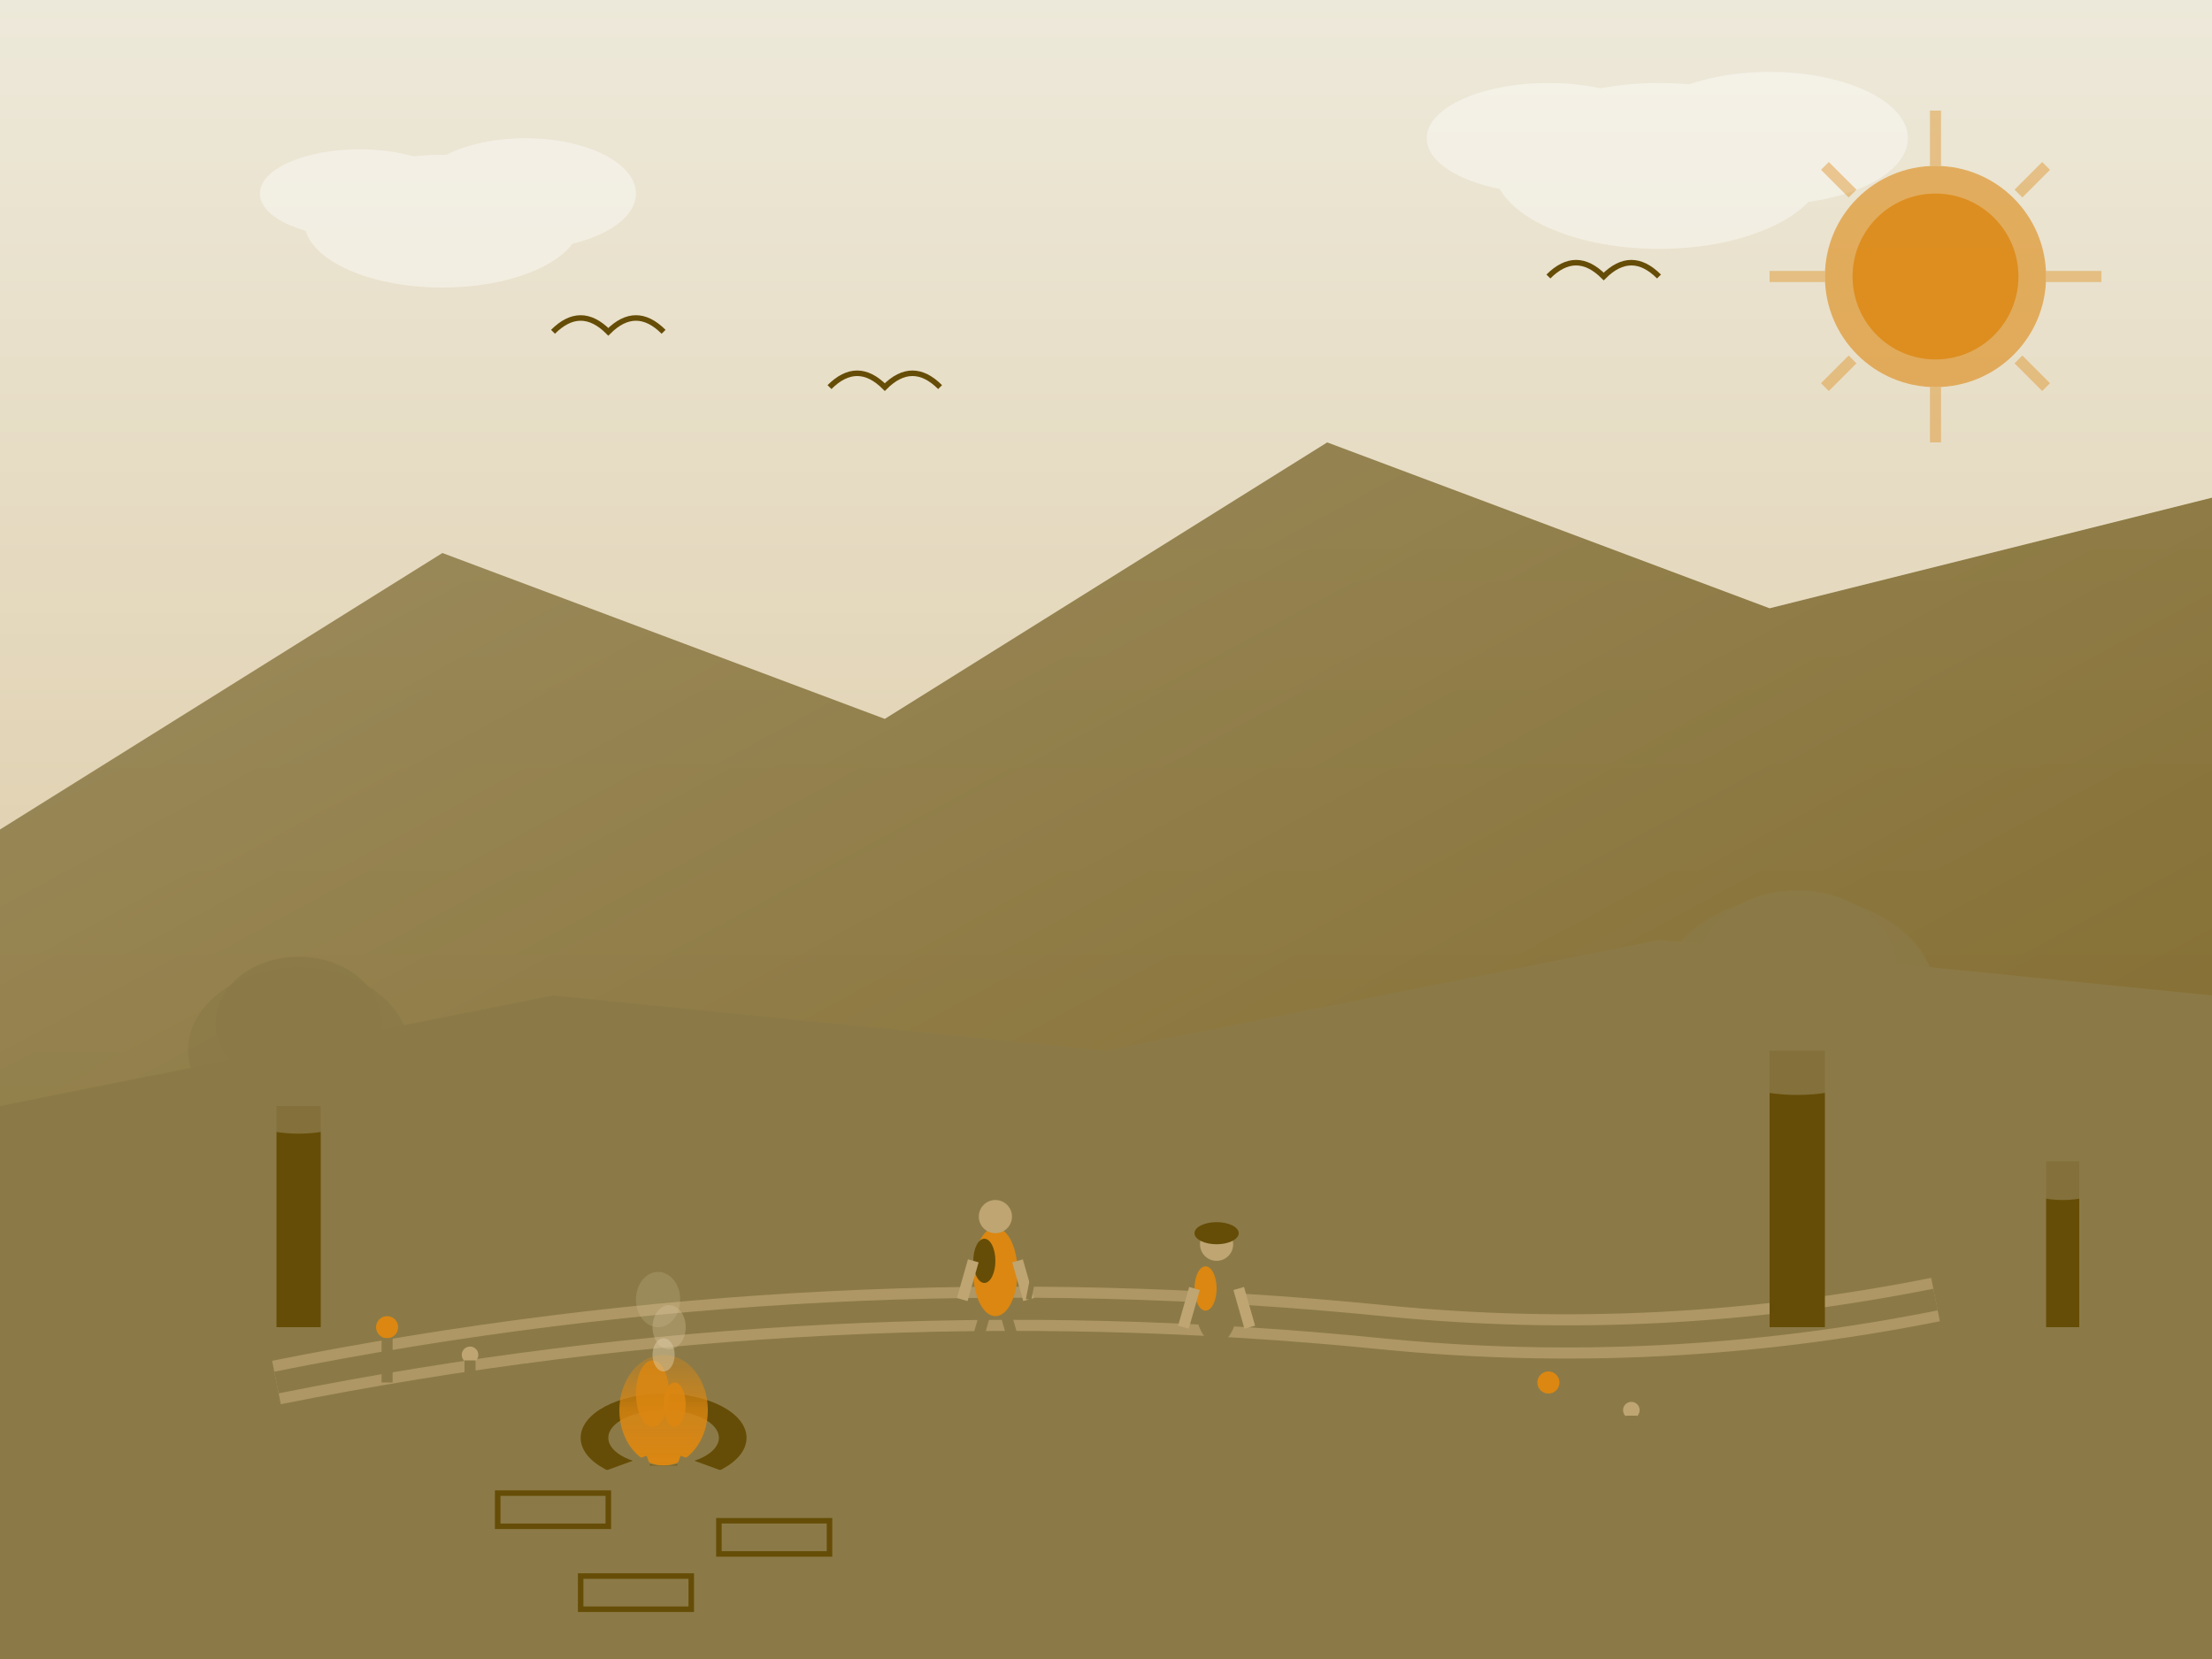 <svg width="400" height="300" viewBox="0 0 400 300" xmlns="http://www.w3.org/2000/svg">
  <rect x="0" y="0" width="400" height="300" fill="#333333" stroke="none"/>
  <defs>
    <linearGradient id="skyGradient" x1="0%" y1="0%" x2="0%" y2="100%">
      <stop offset="0%" style="stop-color:#EDE9DA;stop-opacity:1" />
      <stop offset="70%" style="stop-color:#DDCAA4;stop-opacity:1" />
      <stop offset="100%" style="stop-color:#BEA572;stop-opacity:1" />
    </linearGradient>
    <linearGradient id="mountainGradient" x1="0%" y1="0%" x2="100%" y2="100%">
      <stop offset="0%" style="stop-color:#8B7A47;stop-opacity:1" />
      <stop offset="100%" style="stop-color:#664D07;stop-opacity:1" />
    </linearGradient>
    <linearGradient id="fireGradient" x1="0%" y1="100%" x2="0%" y2="0%">
      <stop offset="0%" style="stop-color:#DC8711;stop-opacity:1" />
      <stop offset="50%" style="stop-color:#DC8711;stop-opacity:0.8" />
      <stop offset="100%" style="stop-color:#DC8711;stop-opacity:0.3" />
    </linearGradient>
  </defs>
  
  <!-- Sky background -->
  <rect width="400" height="300" fill="url(#skyGradient)"/>
  
  <!-- Mountain background -->
  <path d="M0 150 L80 100 L160 130 L240 80 L320 110 L400 90 L400 300 L0 300 Z" 
        fill="url(#mountainGradient)" opacity="0.8"/>
  
  <!-- Foreground hills -->
  <path d="M0 200 L100 180 L200 190 L300 170 L400 180 L400 300 L0 300 Z" 
        fill="#8B7A47"/>
  
  <!-- Hiking trail -->
  <path d="M50 250 Q150 230 250 240 Q300 245 350 235" 
        stroke="#BEA572" stroke-width="8" fill="none" opacity="0.7"/>
  <path d="M50 250 Q150 230 250 240 Q300 245 350 235" 
        stroke="#8B7A47" stroke-width="4" fill="none"/>
  
  <!-- Hikers on trail -->
  <!-- Hiker 1 -->
  <g transform="translate(180, 220)">
    <!-- Body -->
    <ellipse cx="0" cy="10" rx="4" ry="8" fill="#DC8711"/>
    <!-- Head -->
    <circle cx="0" cy="0" r="3" fill="#BEA572"/>
    <!-- Backpack -->
    <ellipse cx="-2" cy="8" rx="2" ry="4" fill="#664D07"/>
    <!-- Legs -->
    <line x1="-2" y1="18" x2="-4" y2="25" stroke="#8B7A47" stroke-width="2"/>
    <line x1="2" y1="18" x2="4" y2="25" stroke="#8B7A47" stroke-width="2"/>
    <!-- Arms -->
    <line x1="-4" y1="8" x2="-6" y2="15" stroke="#BEA572" stroke-width="2"/>
    <line x1="4" y1="8" x2="6" y2="15" stroke="#BEA572" stroke-width="2"/>
    <!-- Hiking stick -->
    <line x1="6" y1="15" x2="8" y2="5" stroke="#8B7A47" stroke-width="1"/>
  </g>
  
  <!-- Hiker 2 -->
  <g transform="translate(220, 225)">
    <!-- Body -->
    <ellipse cx="0" cy="10" rx="4" ry="8" fill="#8B7A47"/>
    <!-- Head -->
    <circle cx="0" cy="0" r="3" fill="#BEA572"/>
    <!-- Hat -->
    <ellipse cx="0" cy="-2" rx="4" ry="2" fill="#664D07"/>
    <!-- Backpack -->
    <ellipse cx="-2" cy="8" rx="2" ry="4" fill="#DC8711"/>
    <!-- Legs -->
    <line x1="-2" y1="18" x2="-4" y2="25" stroke="#8B7A47" stroke-width="2"/>
    <line x1="2" y1="18" x2="4" y2="25" stroke="#8B7A47" stroke-width="2"/>
    <!-- Arms -->
    <line x1="-4" y1="8" x2="-6" y2="15" stroke="#BEA572" stroke-width="2"/>
    <line x1="4" y1="8" x2="6" y2="15" stroke="#BEA572" stroke-width="2"/>
  </g>
  
  <!-- Campfire area -->
  <g transform="translate(120, 260)">
    <!-- Fire pit stones -->
    <ellipse cx="0" cy="0" rx="15" ry="8" fill="#664D07"/>
    <ellipse cx="0" cy="0" rx="10" ry="5" fill="#8B7A47"/>
    
    <!-- Fire -->
    <ellipse cx="0" cy="-5" rx="8" ry="10" fill="url(#fireGradient)"/>
    <ellipse cx="-2" cy="-8" rx="3" ry="6" fill="#DC8711" opacity="0.8"/>
    <ellipse cx="2" cy="-6" rx="2" ry="4" fill="#DC8711" opacity="0.9"/>
    
    <!-- Logs -->
    <rect x="-12" y="2" width="8" height="3" fill="#8B7A47" transform="rotate(-20)"/>
    <rect x="4" y="2" width="8" height="3" fill="#8B7A47" transform="rotate(20)"/>
    <rect x="-6" y="5" width="12" height="3" fill="#8B7A47"/>
    
    <!-- Smoke -->
    <ellipse cx="0" cy="-15" rx="2" ry="3" fill="#DDCAA4" opacity="0.5"/>
    <ellipse cx="1" cy="-20" rx="3" ry="4" fill="#DDCAA4" opacity="0.3"/>
    <ellipse cx="-1" cy="-25" rx="4" ry="5" fill="#DDCAA4" opacity="0.2"/>
  </g>
  
  <!-- Seating around campfire -->
  <!-- Log seats -->
  <rect x="90" y="270" width="20" height="6" fill="#8B7A47" stroke="#664D07" stroke-width="1"/>
  <rect x="130" y="275" width="20" height="6" fill="#8B7A47" stroke="#664D07" stroke-width="1"/>
  <rect x="105" y="285" width="20" height="6" fill="#8B7A47" stroke="#664D07" stroke-width="1"/>
  
  <!-- Trees -->
  <!-- Tree 1 -->
  <rect x="50" y="200" width="8" height="40" fill="#664D07"/>
  <ellipse cx="54" cy="190" rx="20" ry="15" fill="#8B7A47" opacity="0.8"/>
  <ellipse cx="54" cy="185" rx="15" ry="12" fill="#8B7A47" opacity="0.9"/>
  
  <!-- Tree 2 -->
  <rect x="320" y="190" width="10" height="50" fill="#664D07"/>
  <ellipse cx="325" cy="180" rx="25" ry="18" fill="#8B7A47" opacity="0.8"/>
  <ellipse cx="325" cy="175" rx="18" ry="14" fill="#8B7A47" opacity="0.9"/>
  
  <!-- Tree 3 -->
  <rect x="370" y="210" width="6" height="30" fill="#664D07"/>
  <ellipse cx="373" cy="205" rx="15" ry="12" fill="#8B7A47" opacity="0.8"/>
  
  <!-- Birds in sky -->
  <g stroke="#664D07" stroke-width="1" fill="none">
    <path d="M100 60 Q105 55 110 60 Q115 55 120 60"/>
    <path d="M150 70 Q155 65 160 70 Q165 65 170 70"/>
    <path d="M280 50 Q285 45 290 50 Q295 45 300 50"/>
  </g>
  
  <!-- Clouds -->
  <g opacity="0.4">
    <ellipse cx="80" cy="40" rx="25" ry="12" fill="white"/>
    <ellipse cx="95" cy="35" rx="20" ry="10" fill="white"/>
    <ellipse cx="65" cy="35" rx="18" ry="8" fill="white"/>
    
    <ellipse cx="300" cy="30" rx="30" ry="15" fill="white"/>
    <ellipse cx="320" cy="25" rx="25" ry="12" fill="white"/>
    <ellipse cx="280" cy="25" rx="22" ry="10" fill="white"/>
  </g>
  
  <!-- Sun -->
  <circle cx="350" cy="50" r="20" fill="#DC8711" opacity="0.6"/>
  <circle cx="350" cy="50" r="15" fill="#DC8711" opacity="0.8"/>
  
  <!-- Sun rays -->
  <g stroke="#DC8711" stroke-width="2" opacity="0.4">
    <line x1="350" y1="20" x2="350" y2="30"/>
    <line x1="350" y1="70" x2="350" y2="80"/>
    <line x1="320" y1="50" x2="330" y2="50"/>
    <line x1="370" y1="50" x2="380" y2="50"/>
    <line x1="330" y1="30" x2="335" y2="35"/>
    <line x1="365" y1="65" x2="370" y2="70"/>
    <line x1="370" y1="30" x2="365" y2="35"/>
    <line x1="335" y1="65" x2="330" y2="70"/>
  </g>
  
  <!-- Wildflowers -->
  <g>
    <circle cx="70" cy="240" r="2" fill="#DC8711"/>
    <rect x="69" y="242" width="2" height="8" fill="#8B7A47"/>
    
    <circle cx="85" cy="245" r="1.5" fill="#BEA572"/>
    <rect x="84" y="246" width="2" height="6" fill="#8B7A47"/>
    
    <circle cx="280" cy="250" r="2" fill="#DC8711"/>
    <rect x="279" y="252" width="2" height="8" fill="#8B7A47"/>
    
    <circle cx="295" cy="255" r="1.5" fill="#BEA572"/>
    <rect x="294" y="256" width="2" height="6" fill="#8B7A47"/>
  </g>
</svg>